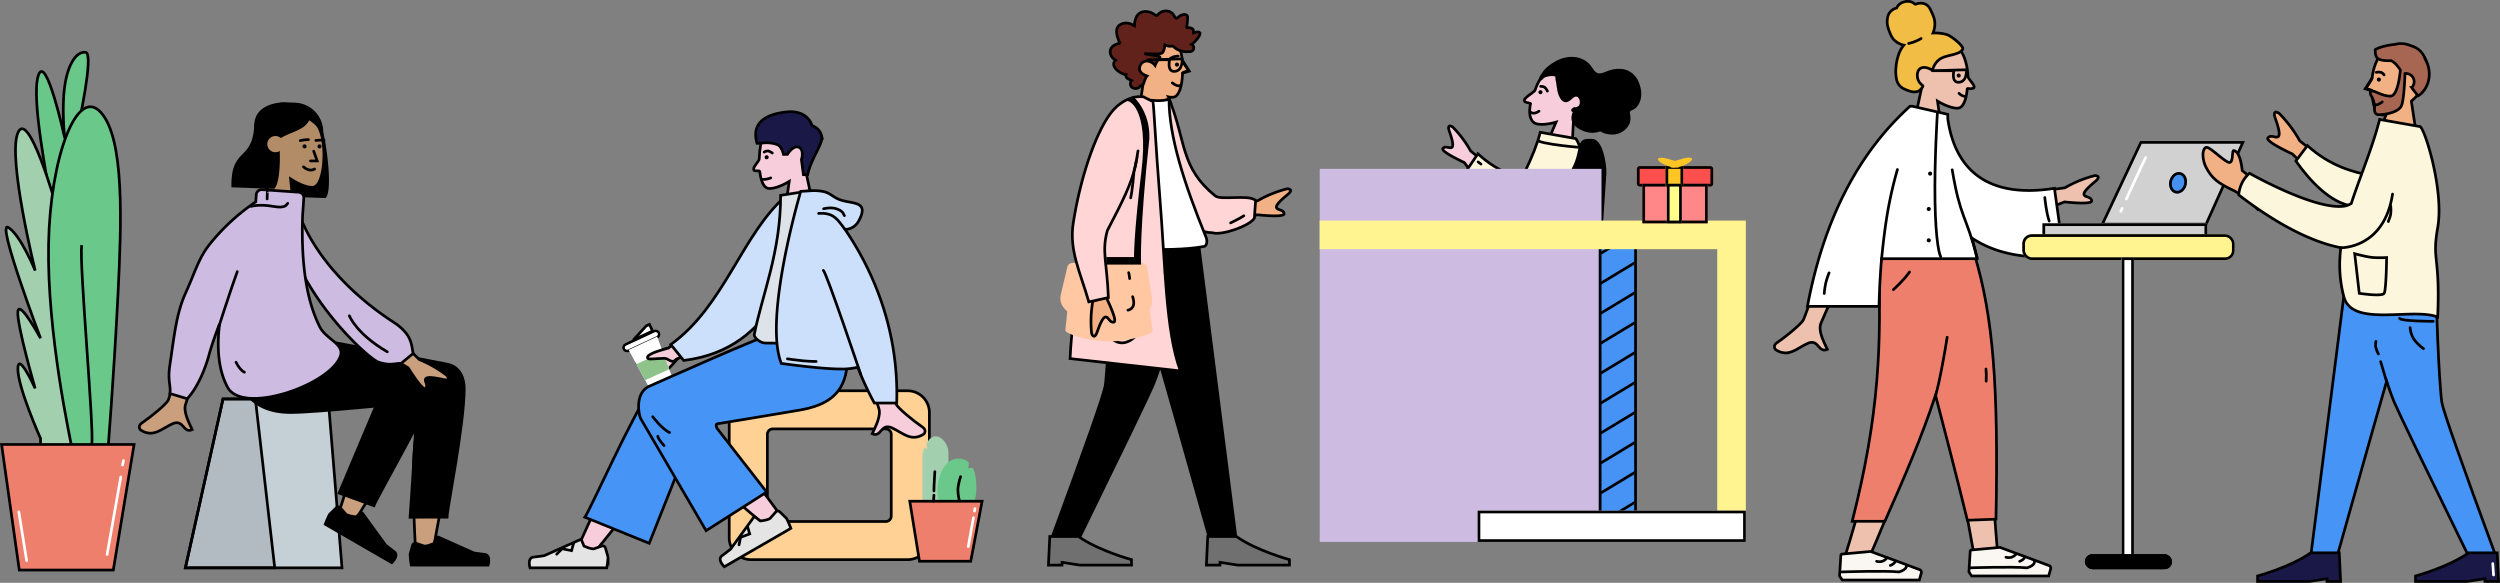 <svg xmlns="http://www.w3.org/2000/svg" xmlns:xlink="http://www.w3.org/1999/xlink" width="1836.022" height="428.002" viewBox="0 0 1836.022 428.002">
  <rect x="0" y="0" width="1836.022" height="428.002" fill="#808080" stroke="none"/>
  <defs>
    <clipPath id="clip-path">
      <rect width="25.506" height="228.189" fill="none"/>
    </clipPath>
  </defs>
  <g id="Group_1291" data-name="Group 1291" transform="translate(-41.842 -30.998)">
    <g id="Component_4_1" data-name="Component 4 – 1" transform="translate(1345 32)">
      <g id="Head" transform="translate(99.837 29)">
        <path id="Head-2" data-name="Head" d="M0,73,8.262,34.49C3.655,29.081.536,22.452,1.057,15.026c1.5-21.4,31.292-16.692,37.086-5.891,2.226,4.147,3.869,10.208,4.176,17.151.078,1.756,6.617,7.523,3.842,8.483a6.723,6.723,0,0,1-3.136.3c-.793-.09-1.23-.179-1.283.4-.626,6.926-2.618,12.929-5.981,13.8-2.987.77-9.349-1.116-15.825-5.019L24,73Z" fill="#edc1ae" stroke="#000" stroke-width="2"/>
      </g>
      <path id="Leg" d="M0,0,36.631,126.227,53.86,221H71.153L53.891,0Z" transform="translate(92.837 186)" fill="#edc1ae" stroke="#000" stroke-width="2"/>
      <path id="Leg-2" data-name="Leg" d="M24.974,0c2.556,65.574,1.548,101.34.976,107.3S22.13,153.156,0,223H17.986c29.308-67,39.539-106.9,42.9-115.7S74.176,62.734,88.67,0Z" transform="translate(51.401 186)" fill="#edc1ae" stroke="#000" stroke-width="2"/>
      <path id="Union_3" data-name="Union 3" d="M4.944,195.867C25.039,117.023,26.582,65.574,24.08,0h70.7c13.762,45.921,17.626,96.536,15.758,194.282l-21,.792c-8.748-35.555-16.558-65.7-23.405-91.781-10.282,30.94-22.32,59.093-37.214,92.574Z" transform="translate(52.168 186)" fill="#ee7f6c" stroke="#000" stroke-width="2"/>
      <path id="Shoe" d="M0,18,.939,2.856a1,1,0,0,1,.907-.934L22.826,0l35.98,13.357a2,2,0,0,1,1.228,2.421L58.553,21H1.985Z" transform="translate(47.837 404)" fill="#faf7f3" stroke="#000" stroke-width="2"/>
      <path id="Shoe-2" data-name="Shoe" d="M0,18,.939,2.856a1,1,0,0,1,.907-.934L22.826,0l35.98,13.357a2,2,0,0,1,1.228,2.421L58.553,21H1.985Z" transform="translate(142.837 401)" fill="#faf7f3" stroke="#000" stroke-width="2"/>
      <path id="Skin" d="M1.227,127.994c-1.116-.688-2.338-3.28.615-5.3C9.2,117.644,19.8,108.814,21.236,105.908c2.93-5.945,28.571-82.459,28.571-82.459l21.9.083s-36.017,81.05-37.56,84.874c-2.314,5.734,2.583,14.468,4.676,19.161-3.3,1.477-4.834-.409-6.512-2.293-1.789-2.011-3.745-4.02-8.184-1.954-5.68,2.643-10.377,6.838-15.975,6.837A12.99,12.99,0,0,1,1.227,127.994ZM173.837,14.311,213.32,8.925A86.089,86.089,0,0,1,235.118,0c1.867-.054,4.837.625.412,4.313s-8.913,7.768-8.124,9.736,4.9,1.236,5.585,4.263q.682,3.027-20.032.984L180.921,32Z" transform="translate(0 128)" fill="#edc1ae" stroke="#000" stroke-width="2"/>
      <path id="Union_5" data-name="Union 5" d="M0,147Q17.855,52,75.374,0h1.7l.014.016,25.977,5.949q0,1.7.027,3.362c5.136,36.346,28.268,58.916,78.316,50.976L188.25,109.5c-25.557,3.3-49.45-.583-67.53-12.764,1.409,5.034,2.73,10.1,3.879,15.265H54.442q-.509,5.85-.887,11.813a.028.028,0,0,1,0,.009q-.016.265-.033.527c0,.006,0,.022,0,.028l-.032.521s0,.014,0,.017l-.03.489c0,.022,0,.039,0,.061l-.027.446c0,.044-.005.093-.008.137l-.024.4c0,.057-.006.12-.01.176-.008.128-.015.257-.023.384,0,.066-.007.13-.012.2,0,.088-.01.177-.015.266-.005.1-.012.211-.017.315,0,.073-.009.146-.013.219-.007.123-.014.247-.021.371,0,.059-.006.118-.01.176-.008.146-.016.3-.024.444,0,.043,0,.087-.007.13-.005.1-.011.194-.015.289,0,.01,0,.02,0,.029-.011.2-.021.388-.031.585v0q-.391,7.444-.609,15.056c0,.017,0,.034,0,.052,0,.117-.006.227-.01.344l-.008.283c0,.075,0,.15-.006.225l-.011.4c0,.049,0,.094,0,.142,0,.157-.008.314-.013.472Z" transform="translate(24.239 77)" fill="#fff" stroke="#000" stroke-width="2"/>
      <path id="Path_28" data-name="Path 28" d="M660.243,742.726s3.823-12.748,8.776-44.048" transform="translate(-542.163 -452)" fill="none" stroke="#000" stroke-linecap="round" stroke-width="2"/>
      <path id="Path_29" data-name="Path 29" d="M619.844,636.538s1.688-19.156,4.595-35.661a303.966,303.966,0,0,1,7.033-30.36" transform="translate(-541.163 -447)" fill="none" stroke="#000" stroke-linecap="round" stroke-width="2"/>
      <path id="Path_30" data-name="Path 30" d="M690,635.122c-8.324-31.895-12.332-28.771-18.275-64.43" transform="translate(-541.163 -447)" fill="none" stroke="#000" stroke-linecap="round" stroke-width="2"/>
      <path id="hair" d="M43.665,24.37a31.323,31.323,0,0,0-10.043-1.11,17.273,17.273,0,0,0,1.223-8.731C34.487,11.652,33.2,9.2,32.012,6.635a10.8,10.8,0,0,0-2.1-3.265,7.155,7.155,0,0,0-3.389-1.821,9.07,9.07,0,0,0-3.9,0c-.568.119-1.077.379-1.634.523s-.847-.209-1.261-.568A7.139,7.139,0,0,0,16.008.059a9.6,9.6,0,0,0-4.235.508,8.288,8.288,0,0,0-3.527,2.26A5.914,5.914,0,0,0,7.19,4.446c-.1.246-.119.392-.365.482-.227.083-.493.086-.727.165A9.145,9.145,0,0,0,.84,9.86a15.11,15.11,0,0,0-.827,6.208c.08,2.588,2.417,9.34,4.6,11.8A14.682,14.682,0,0,0,12.2,32.155a21.7,21.7,0,0,0-3.964,7.391,36.171,36.171,0,0,0-1.814,8.978,29.305,29.305,0,0,0,.451,8.852,9.593,9.593,0,0,0,4.289,6.246,20.487,20.487,0,0,0,3.3,1.551,21.734,21.734,0,0,0,3.4,1.09c2.211.457,4.758.378,6.461-1.381a12.13,12.13,0,0,0,1.736-2.206c.161-.279.258-.461.062-.733a5.245,5.245,0,0,0-.914-.831A8.618,8.618,0,0,1,22.164,55.4c-.272-2.342.357-5.366,2.635-6.388,2.811-1.262,5.907.187,8.406,1.537,1.062-3.748,3.242-7.122,6.661-8.841,3.782-1.9,8.121-2.124,12.008-3.756a7.164,7.164,0,0,0,2.79-1.774,3.608,3.608,0,0,0,.8-1.311,2.123,2.123,0,0,0-.556-1.647C53.247,30.624,46.945,25.37,43.665,24.37Z" transform="translate(82.836 0)" fill="#f2bd44" stroke="#000" stroke-width="2"/>
      <path id="Path_31" data-name="Path 31" d="M641.742,474.112a30.341,30.341,0,0,0,9.109-3.615" transform="translate(-543.163 -443.201)" fill="none" stroke="#000" stroke-linecap="round" stroke-width="2"/>
      <circle id="Ellipse_4" data-name="Ellipse 4" cx="1.5" cy="1.5" r="1.5" transform="translate(133.837 53)"/>
      <path id="Path_37" data-name="Path 37" d="M448.214,600.856a8.141,8.141,0,0,1-4.488-2.309" transform="translate(-308.163 -531)" fill="none" stroke="#000" stroke-linecap="round" stroke-width="2"/>
      <path id="Path_38" data-name="Path 38" d="M647.872,535.339c.451.18,10.46,3.336,17.132,3.787" transform="matrix(0.391, 0.921, -0.921, 0.391, 438.31, -661.935)" fill="none" stroke="#000" stroke-linecap="round" stroke-width="2"/>
      <path id="Path_39" data-name="Path 39" d="M663.925,635.338c-1.531-.556-4.318-11.807-4.833-41.423s1.743-64.938,1.743-64.938" transform="translate(-541.163 -447)" fill="none" stroke="#000" stroke-width="2"/>
      <circle id="Ellipse_5" data-name="Ellipse 5" cx="1.5" cy="1.5" r="1.5" transform="translate(111.837 151)"/>
      <circle id="Ellipse_6" data-name="Ellipse 6" cx="1.5" cy="1.5" r="1.5" transform="translate(112.837 125)"/>
      <circle id="Ellipse_7" data-name="Ellipse 7" cx="1.5" cy="1.5" r="1.5" transform="translate(111.837 174)"/>
      <path id="Path_40" data-name="Path 40" d="M657.142,497.912c3.165-.073,15.825,0,15.825,0s-2.228,9.07,3.868,8.484,5.276-9.143,5.276-9.143Z" transform="translate(-541.163 -447)" fill="none" stroke="#000" stroke-linecap="round" stroke-linejoin="round" stroke-width="2"/>
      <path id="Path_41" data-name="Path 41" d="M647.872,535.339c.451.18,10.46,3.336,17.132,3.787" transform="translate(-700.201 505.108) rotate(-60)" fill="none" stroke="#000" stroke-linecap="round" stroke-width="2"/>
      <path id="Path_44" data-name="Path 44" d="M622.72,855.789a7.045,7.045,0,0,1-3.439,2.451,7.708,7.708,0,0,1-4.058,0" transform="translate(-540.163 -447)" fill="none" stroke="#000" stroke-linecap="round" stroke-width="2"/>
      <path id="Path_45" data-name="Path 45" d="M622.72,855.789a7.045,7.045,0,0,1-3.439,2.451" transform="translate(-534.163 -444)" fill="none" stroke="#000" stroke-linecap="round" stroke-width="2"/>
      <path id="Path_46" data-name="Path 46" d="M622.72,855.789a7.045,7.045,0,0,1-3.439,2.451,7.708,7.708,0,0,1-4.058,0" transform="translate(-445.163 -450)" fill="none" stroke="#000" stroke-linecap="round" stroke-width="2"/>
      <path id="Path_47" data-name="Path 47" d="M622.72,855.789a7.045,7.045,0,0,1-3.439,2.451" transform="translate(-439.163 -447)" fill="none" stroke="#000" stroke-linecap="round" stroke-width="2"/>
      <path id="Path_48" data-name="Path 48" d="M637.133,861.24s.822,2.862-5.4,4.78c-10.55-1.016-41.992,0-41.992,0" transform="translate(-540.163 -447)" fill="none" stroke="#000" stroke-linecap="round" stroke-width="2"/>
      <path id="Path_49" data-name="Path 49" d="M637.133,861.24s.822,2.862-5.4,4.78c-10.55-1.016-41.992,0-41.992,0" transform="translate(-446.163 -450)" fill="none" stroke="#000" stroke-linecap="round" stroke-width="2"/>
    </g>
    <path id="Head-3" data-name="Head" d="M1,54.759C.506,47.744,3.449,41.483,7.8,36.374L0,0H22.646L18.811,27.161c6.11-3.687,12.114-5.468,14.932-4.741,3.484.9,6.259,5.295,6.645,12.853.018.37.817.326,1.775.282,1.468-.068,3.31-.136,3.294,1.292-.028,2.359-5.594,7.544-5.711,9.109a36.467,36.467,0,0,1-3.755,14.368c-2.683,5.007-10.819,8.628-18.578,8.628C9.363,68.951,1.719,65.052,1,54.759Z" transform="matrix(-0.966, -0.259, 0.259, -0.966, 1195.758, 151.791)" fill="#f7cddb" stroke="#000" stroke-width="2"/>
    <path id="hair-2" data-name="hair" d="M73.985,28.824a25.937,25.937,0,0,1-1.215,4.042A18.92,18.92,0,0,1,70.387,37.3a33.526,33.526,0,0,1-6.3,6.844c-4.326,3.532-9.833,5.57-15.248,4.908A15.644,15.644,0,0,1,41.19,45.94c-2.041-1.57-4-3.881-6.647-4.047-2.876-.181-5.512,2.36-7.818,3.93a21,21,0,0,1-8.406,3.559A13.969,13.969,0,0,1,4.934,44.317c-3.734-4.45-6.448-10.975-4-16.871A7.565,7.565,0,0,1,2.822,24.66c.772-.7,1.951-1.449,2.264-2.571.332-1.193-.661-2.731-1.046-3.808A11.217,11.217,0,0,1,3.2,13.445,12.472,12.472,0,0,1,7.013,6.256,12.683,12.683,0,0,1,13.6,2.873a18.453,18.453,0,0,1,4.952-.382,15.4,15.4,0,0,1,2.345.471,2.119,2.119,0,0,0,1.865-.454A15.289,15.289,0,0,1,32.62.061c2.976.248,6.405.97,8.833,3.011,2.7,2.267,2.642,5.392,2.008,8.732.672-.333,2.531-.54,1.42.789a6.014,6.014,0,0,1-1.837,1.05,6.683,6.683,0,0,0-1.836,1.414c-2.062,2.374.021,7.206,2.612,8,3.85,1.183,4.712-4.268,7.461-5.678,1.58-.811,3.233.3,4.417,1.429a17.707,17.707,0,0,1,3.6,5.567c.769,1.683,1.484,3.389,2.268,5.063.366.782,1.633,2.992,1,3.876,2.758.55,5.829-.6,8.2-2.1a5.614,5.614,0,0,0,2.254-2.406c.112-.235.356-.935.663-.963.571-.053.358.645.3.977" transform="matrix(-0.966, -0.259, 0.259, -0.966, 1237.359, 135.069)" stroke="#000" stroke-width="2"/>
    <path id="Skin-2" data-name="Skin" d="M0,29.6,32.751,47.558a81.051,81.051,0,0,0,16.1,15.084c1.615.675,4.44,1.084,1.8-3.61s-5.209-9.749-3.863-11.195,4.7.574,6.307-1.828q1.605-2.4-17.2-7.59l-23.8-21.812Z" transform="matrix(-0.985, -0.174, 0.174, -0.985, 1145.898, 194.459)" fill="#f7cddb" stroke="#000" stroke-width="2"/>
    <path id="Sleeve" d="M5.2,23.006a80.414,80.414,0,0,1,44.582,6.018l4.093-15.136C41,4.6,23.927-2,10.316.552-.41,2.561-3.851,16.479,5.2,23.006Z" transform="translate(1164.864 187.582) rotate(-161)" fill="#fdf6db" stroke="#000" stroke-width="2"/>
    <path id="Clothes" d="M59.029,136.8H35.453c-2.871,0-22.383-37.444-22.4-61.77C13.035,52.817-7.613,38.708,3.065,3.992c6.229,1.227,16.949-.272,28.471-1.77C51.557-.383,74-2.987,79.5,8.715c4.213,8.967,5.467,18.782,4.915,29.1,17.366.378,38.441,6.111,63.035,18.97.8,9.406-18.38,15.711-18.38,15.711s-34.285-.427-52.734,4.974c-5.97,20.244-13.252,40.739-14.7,59.332Z" transform="matrix(-0.985, -0.174, 0.174, -0.985, 1209.941, 273.648)" fill="#fdf6db" stroke="#000" stroke-width="2"/>
    <g id="Group_1" data-name="Group 1" transform="translate(-148 -444)">
      <path id="Path_24" data-name="Path 24" d="M1677.445,585.608c.731-3.395-13.177-67.679-7.485-85.088s19.418,45.867,19.418,45.867-2.433-21.238,0-38.167,9.04-25.779,15.4-24.775-5.668,55.2-5.668,55.2L1682.137,590.7Z" transform="translate(-1452 30)" fill="#69c889" stroke="#000" stroke-width="2"/>
      <path id="Path_23" data-name="Path 23" d="M1690.624,357.023s-16.658-37.284-16.658-51.01,12.7,14.233,12.7,14.233-13.687-47.223-12.7-56.417,16.658,19.64,16.658,19.64-32.808-86.847-23.764-81.476,19.8,31.685,19.8,31.685-20.4-82.676-12.7-101.089,27.974,53,27.974,53l10.184,139.754,10.75,38.475h-32.251Z" transform="translate(-1471 440)" fill="#a2cfad" stroke="#000" stroke-width="2"/>
      <path id="Path_22" data-name="Path 22" d="M1720.047,357.023c-1.15-6.9-18.776-85.312-17.54-151.636,1.193-64.052,20.937-116.517,38.475-96.753,17.252,19.443,15.247,79.019,12.448,134.662-2.971,59.055-7.355,113.727-7.355,113.727Z" transform="translate(-1477 449)" fill="#6ac98a" stroke="#000" stroke-width="2"/>
      <path id="Path_21" data-name="Path 21" d="M1667.993,360.418h97.318l-15.277,92.226h-69.028Z" transform="translate(-1477 441)" fill="#ee7f6c" stroke="#000" stroke-width="2"/>
      <path id="Path_25" data-name="Path 25" d="M278.55,825.272l-10.044,56.915" fill="none" stroke="#fff" stroke-linecap="round" stroke-width="2"/>
      <path id="Path_26" data-name="Path 26" d="M268.506,825.272l10.044,34.8" transform="translate(37.735 -0.94) rotate(7)" fill="none" stroke="#fff" stroke-linecap="round" stroke-width="2"/>
      <path id="Path_27" data-name="Path 27" d="M257.221,801.543c1.912-10.757-9.308-133.127-7.4-146.514" fill="none" stroke="#000" stroke-width="2"/>
      <path id="Path_42" data-name="Path 42" d="M278.55,825.272l-.7,3.259" transform="translate(2 -12)" fill="none" stroke="#fff" stroke-linecap="round" stroke-width="2"/>
    </g>
    <g id="Path_87" data-name="Path 87" transform="translate(1194 133)">
      <path d="M 17 80.5 L 14 80.5 C 10.394 80.5 7.004 79.096 4.454 76.546 C 1.908 74 0.504 70.615 0.5 67.014 C 0.538 66.36 1.7 46.122 1.7 33.158 C 1.7 23.798 1.77 23.663 2.94 21.399 C 3.429 20.451 4.1 19.153 5.02 16.769 C 5.989 14.26 6.539 11.727 7.024 9.493 C 7.597 6.856 8.092 4.58 9.091 2.969 C 10.149 1.261 11.663 0.5 14 0.5 L 17 0.5 C 18.644 0.5 20.166 1.378 21.525 3.11 C 22.746 4.668 23.822 6.884 24.723 9.699 C 26.362 14.817 27.098 21.005 27.1 24.874 L 24.284 66.967 L 24.283 66.983 L 24.283 67 C 24.283 70.723 24.283 74.24 23.325 76.719 C 22.843 77.965 22.15 78.868 21.206 79.48 C 20.148 80.166 18.772 80.5 17 80.5 Z" stroke="none"/>
      <path d="M 14 1 C 11.856 1 10.473 1.688 9.516 3.232 C 8.562 4.77 8.076 7.008 7.513 9.599 C 7.024 11.851 6.469 14.404 5.486 16.95 C 4.556 19.358 3.879 20.67 3.384 21.628 C 2.802 22.755 2.536 23.269 2.385 24.604 C 2.218 26.078 2.2 28.455 2.2 33.158 C 2.2 46.053 1.052 66.129 1 67.028 C 1.007 70.49 2.359 73.744 4.808 76.192 C 7.263 78.648 10.528 80 14 80 L 17 80 C 21.007 80 22.235 78.15 22.858 76.539 C 23.783 74.146 23.783 70.675 23.783 67 L 23.783 66.967 L 23.785 66.933 L 26.6 24.858 C 26.596 21.026 25.868 14.911 24.247 9.851 C 23.364 7.093 22.315 4.929 21.131 3.419 C 19.873 1.814 18.483 1 17 1 L 14 1 M 14 0 L 17 0 C 24.732 0 27.6 17.159 27.6 24.891 L 24.783 67 C 24.783 74.732 24.732 81 17 81 L 14 81 C 6.268 81 0 74.732 0 67 C 0 67 1.2 46.408 1.2 33.158 C 1.2 19.908 1.353 24.879 4.553 16.589 C 7.753 8.3 6.268 0 14 0 Z" stroke="none"/>
    </g>
    <g id="Group_4" data-name="Group 4" transform="translate(430.575 113.05)">
      <path id="Arm" d="M7.954,46,38.583,20.939a85.864,85.864,0,0,0,21.2-9.836c1.3-1.319,2.826-3.933-2.829-3.2S45.314,9.156,44.429,7.261s2.43-4.392.709-6.923q-1.721-2.53-14.279,13.89L0,28.962Z" transform="translate(139.567 196.515) rotate(-177)" fill="#f7cddb" stroke="#000" stroke-width="2"/>
      <g id="Group_3" data-name="Group 3" transform="translate(112.514 197.153) rotate(155)">
        <g id="Rectangle_1" data-name="Rectangle 1" transform="translate(0 35.289)" fill="#fff" stroke="#000" stroke-width="2">
          <rect width="30.477" height="7.218" rx="3.609" stroke="none"/>
          <rect x="1" y="1" width="28.477" height="5.218" rx="2.609" fill="none"/>
        </g>
        <g id="Path_58" data-name="Path 58" transform="translate(3.354 0)" fill="#fff">
          <path d="M 22.049 35.893 L 1.085 35.893 L 3.94 1 L 19.889 1 L 22.049 35.893 Z" stroke="none"/>
          <path d="M 20.985 34.893 L 18.948 2 L 4.862 2 L 2.17 34.893 L 20.985 34.893 M 23.112 36.893 L 1.444396957595018e-06 36.893 L 3.019 -4.199218892608769e-07 L 20.829 -4.199218892608769e-07 L 23.112 36.893 Z" stroke="none"/>
        </g>
        <g id="Path_59" data-name="Path 59" transform="translate(4.33 11.444)" fill="#8ec48a">
          <path d="M 20.372 12.52 L 1.085 12.52 L 2.027 1.006 L 19.632 1.129 L 20.372 12.52 Z" stroke="none"/>
          <path d="M 19.305 11.52 L 18.694 2.122 L 2.948 2.013 L 2.17 11.52 L 19.305 11.52 M 21.439 13.52 L 3.784484761126805e-06 13.52 L 1.106 4.205322170491854e-07 L 20.569 0.135 L 21.439 13.52 Z" stroke="none"/>
        </g>
        <path id="Path_60" data-name="Path 60" d="M0,0V5.359H2.632L15.606,0Z" transform="translate(4.71 42.014)" fill="#fff" stroke="#000" stroke-linecap="round" stroke-width="2"/>
      </g>
      <g id="Head-4" data-name="Head" transform="translate(164.746 6.95)">
        <path id="Head-5" data-name="Head" d="M0,0,8.262,38.51C3.655,43.919.536,50.548,1.057,57.974c1.5,21.4,31.292,16.693,37.086,5.892,2.324-4.332,3.605-11.332,3.832-18.6.053-1.687,4.19-5.226,4.09-7.546-.057-1.3-1.4-1.243-2.6-1.19-.95.041-1.814.083-1.889-.539-.743-6.207-2.685-11.452-5.811-12.259-2.987-.77-9.349,1.116-15.825,5.019L24,0Z" transform="translate(46.067 73) rotate(180)" fill="#f7cddb" stroke="#000" stroke-width="2"/>
      </g>
      <path id="Hair-3" data-name="Hair" d="M38.167,46.308c3.012-13.4,11.594-22.536,10.283-28.526a10.2,10.2,0,0,0-6.986-7.45S38.528-1.543,22.529.23-3.235,8.648.982,23.268c3.876,0,8.556-1.4,15.027,1,3.08,1.143,4.406,7.09,4.406,7.09h2.924s4.257-7.057,8.4-5.187,1.881,9.087,1.881,9.087l1.44,11.049Z" transform="translate(166.228 -0.05)" fill="#191847" stroke="#000" stroke-width="2"/>
      <path id="Seat" d="M131,124H16A16,16,0,0,1,0,108V16A16,16,0,0,1,16,0H131a16,16,0,0,1,16,16v92a16,16,0,0,1-16,16ZM32,28a4.005,4.005,0,0,0-4,4V92a4.005,4.005,0,0,0,4,4h83a4,4,0,0,0,4-4V32a4,4,0,0,0-4-4Z" transform="translate(293.813 328.95) rotate(180)" fill="#ffd194" stroke="#000" stroke-width="2"/>
      <path id="LegLower" d="M10.841,117Q40.415,80.886,50.862,63.454c11.925-19.9,21.685-37.606,24.765-44.369C82.972,2.955,58.718-4.6,53.229,2.926Q40.767,20.006,0,110.417Z" transform="translate(36.813 206.95)" fill="#f7cddb" stroke="#000" stroke-width="2"/>
      <path id="LegLower-2" data-name="LegLower" d="M47.242,115,83.935,22.637C91.783,5.8,53.884-5.268,48.117,2.568,35.023,20.357,3.9,90.534,0,95.834Z" transform="translate(40.813 201.95)" fill="#4794f7" stroke="#000" stroke-width="2"/>
      <g id="Lower_Leg" data-name="Lower Leg" transform="translate(190.538 301.436) rotate(141)">
        <path id="LegLower-3" data-name="LegLower" d="M1.8,5.333C.8,17.934-1.072,61.554.8,81.745c.538,5.8,1.1,11.411,1.675,16.674,1.7,15.641,30.7,15.147,28.4.287C25.134,61.7,15.039,9.835,14.315,5.354,13.3-.927,2.437-2.586,1.8,5.333Z" transform="translate(0 0)" fill="#f7cddb" stroke="#000" stroke-width="2"/>
      </g>
      <path id="shoe-3" data-name="shoe" d="M4.474,15.967a2,2,0,0,1-2.565-1.348L0,7.894A64.242,64.242,0,0,1,.9,0H57.3s2.2,7.268-2.538,7.848S46.9,8.894,46.9,8.894L20.68,20.581a1,1,0,0,1-1.332-.532l-1.685-4.088s-4.385-2.046-7.127-2.046Z" transform="translate(192.86 305.521) rotate(150)" fill="#e4e4e4" stroke="#000" stroke-miterlimit="10" stroke-width="2"/>
      <path id="shoe-4" data-name="shoe" d="M53.339,5.033A2,2,0,0,1,55.9,6.381l1.908,6.724a64.242,64.242,0,0,1-.9,7.894H.51s-2.2-7.268,2.538-7.848,7.87-1.047,7.87-1.047L37.133.419a1,1,0,0,1,1.332.532l1.685,4.088s4.385,2.046,7.127,2.046Z" transform="translate(0 313.95)" fill="#e4e4e4" stroke="#000" stroke-miterlimit="10" stroke-width="2"/>
      <path id="Leg_and_Butt" data-name="Leg and Butt" d="M57.7,65.948S103.443,58.5,118.98,55.756C148.5,50.55,157.112,34.663,152.022,0h-54.4C86.828,3.118,7.393,38.569,7.393,38.569-2.135,43.3-.361,57.245,1.381,61.84c.107.281,48.187,82.571,48.187,82.571l44.5-28.347L57.614,69.288S56.17,66.38,57.7,65.948Z" transform="translate(80.252 163.252)" fill="#4794f7" stroke="#000" stroke-width="2"/>
      <path id="Arm-2" data-name="Arm" d="M7.954,34.617,38.583,9.556C47.1,6.772,55.012,3.778,53.291,1.247c-.724-1.064-5.951.267-12.245.642-3.209.186-5.588-4.217-8.678-.178L0,17.579Z" transform="translate(140.163 185.147) rotate(-177)" fill="#f7cddb" stroke="#000" stroke-width="2"/>
      <path id="Arm-3" data-name="Arm" d="M50.844,84.8S29.035,30.2,24.933,25C22.927,22.452,10.72,16.019,2.474,12.614-.836,11.247-.179,8.458.769,7.553,8.48.191,15.7,5.424,24.14,7.365c9.247,2.126,6.187-8.778,13.492-7.21-1.072,5.026-4.046,14.587-.591,19.715,2.3,3.419,34.226,60.51,34.226,60.51Z" transform="matrix(-0.978, -0.208, 0.208, -0.978, 288.606, 244.493)" fill="#f7cddb" stroke="#000" stroke-width="2"/>
      <path id="Coat_Back" data-name="Coat Back" d="M0,111.66l8.485,2.231C42.862,89.078,60.63,37.184,102.265,12.513L93.858,0C25.158,2.469,2.652,65.694,0,111.66Z" transform="matrix(-0.996, 0.087, -0.087, -0.996, 206.849, 174.517)" fill="#cce0fc" stroke="#000" stroke-width="2"/>
      <path id="Shirt" d="M69.6,114s-37.079-2.059-61.583-2.059c-3.5,0-8.489-3.891-7.984-6.438C5.868,76.1,19.361,45.312,19.361,3.461L41.43,0C59.684,29.358,66,65.5,69.6,114Z" transform="translate(165.211 57.95)" fill="#dde3e9" stroke="#000" stroke-width="2"/>
      <path id="Coat_Front" data-name="Coat Front" d="M.1,0C-1.664,57.079,19.948,101,38.033,127.487a11.6,11.6,0,0,0-9.932,6.1c-8.067,14.556,3.861,12.683,12.482,15.317C49.117,151.514,47.9,155.911,61.2,156h.41a10.7,10.7,0,0,0,1.64-.117l7.323-.418s27.6-92.649,14.265-126.344c0,0-28.458-4.12-43.781-4.12a46.577,46.577,0,0,0-12.385,1.334A217.453,217.453,0,0,0,16.51,0Z" transform="translate(269.914 213.95) rotate(180)" fill="#cce0fc" stroke="#000" stroke-width="2"/>
      <circle id="Ellipse_1" data-name="Ellipse 1" cx="1.5" cy="1.5" r="1.5" transform="translate(172.813 31.95)"/>
      <path id="Path_1" data-name="Path 1" d="M0,.54a8.532,8.532,0,0,0,3.28.85A5.394,5.394,0,0,0,6,0" transform="matrix(-0.978, -0.208, 0.208, -0.978, 178.324, 30.862)" fill="none" stroke="#000" stroke-linecap="round" stroke-width="2"/>
      <path id="Path_3" data-name="Path 3" d="M443.726,600.75a14.067,14.067,0,0,0,6.129-1.108" transform="translate(-272.555 -551.05)" fill="none" stroke="#000" stroke-linecap="round" stroke-width="2"/>
      <path id="Path_50" data-name="Path 50" d="M697.35,196.294c-1.238-.45-4.443-6.723-8.964-9.56-4.369-2.742-10.612-1.993-10.612-1.993" transform="translate(-465.311 -110.05)" fill="none" stroke="#000" stroke-linecap="round" stroke-width="2"/>
      <path id="Path_51" data-name="Path 51" d="M694.888,303S669.53,227.667,667.4,226.6" transform="translate(-451.473 -110.05)" fill="none" stroke="#000" stroke-linecap="round" stroke-width="2"/>
      <path id="Path_52" data-name="Path 52" d="M682.679,173.37c-.882-1.055-.4-2.892-5.092-4.768s-10.191-.267-10.191-.267" transform="translate(-451.264 -97.05)" fill="none" stroke="#000" stroke-linecap="round" stroke-width="2"/>
      <path id="Path_53" data-name="Path 53" d="M805.828,332.053s6.857,9.143,12.343,11.581" transform="translate(-715.186 -108.05)" fill="none" stroke="#000" stroke-linecap="round" stroke-width="2"/>
      <path id="Path_54" data-name="Path 54" d="M6.006,0S2.669,4.449,0,5.635" transform="translate(99.897 239.242) rotate(99)" fill="none" stroke="#000" stroke-linecap="round" stroke-width="2"/>
      <path id="Path_55" data-name="Path 55" d="M723.253,293.471s-4.294,0-9.572-.486-11.54-1.46-11.54-1.46" transform="translate(-512.581 -110.05)" fill="none" stroke="#000" stroke-linecap="round" stroke-width="2"/>
      <path id="Path_56" data-name="Path 56" d="M755.269,414.875l1.533,5.23-6.673,2.525-1.172,5.5" transform="translate(-594.947 -110.05)" fill="none" stroke="#000" stroke-linecap="round" stroke-width="2"/>
      <path id="Path_57" data-name="Path 57" d="M1.533,13.255,0,8.025,6.673,5.5,7.845,0" transform="matrix(-0.848, -0.53, 0.53, -0.848, 26.747, 329.152)" fill="none" stroke="#000" stroke-linecap="round" stroke-width="2"/>
    </g>
    <g id="Group_11" data-name="Group 11" transform="translate(23 -565)">
      <g id="Group_6" data-name="Group 6" transform="translate(1499.823 700.579)">
        <g id="Group_5" data-name="Group 5" transform="translate(19)">
          <path id="Path_61" data-name="Path 61" d="M1014.974,1343.579H940.113l-28.29,60.063H987.99Z" transform="translate(-867.797 -1343.579)" fill="#d1d1d1" stroke="#000" stroke-width="2"/>
          <g id="Rectangle_5" data-name="Rectangle 5" transform="translate(0 59.421)" fill="#d1d1d1" stroke="#000" stroke-width="2">
            <rect width="121" height="10" stroke="none"/>
            <rect x="1" y="1" width="119" height="8" fill="none"/>
          </g>
          <g id="Ellipse_8" data-name="Ellipse 8" transform="translate(103.963 39.013) rotate(-166)" fill="#4591f2" stroke="#000" stroke-width="2">
            <ellipse cx="6.5" cy="8" rx="6.5" ry="8" stroke="none"/>
            <ellipse cx="6.5" cy="8" rx="5.5" ry="7" fill="none"/>
          </g>
        </g>
      </g>
      <path id="Path_63" data-name="Path 63" d="M1227.657,617.692c-.594.792-14.264,30.508-14.264,30.508" transform="translate(367 94)" fill="none" stroke="#fff" stroke-linecap="round" stroke-width="2"/>
      <path id="Path_64" data-name="Path 64" d="M1214.405,617.692c-.042.056-1.011,2.163-1.011,2.163" transform="translate(363 131.345)" fill="none" stroke="#fff" stroke-linecap="round" stroke-width="2"/>
      <g id="Rectangle_9" data-name="Rectangle 9" transform="translate(1504 768)" fill="#fff48f" stroke="#000" stroke-width="2">
        <rect width="156" height="19" rx="7" stroke="none"/>
        <rect x="1" y="1" width="154" height="17" rx="6" fill="none"/>
      </g>
      <g id="Rectangle_10" data-name="Rectangle 10" transform="translate(1577 785)" fill="#fff" stroke="#000" stroke-width="2">
        <rect width="9" height="222" stroke="none"/>
        <rect x="1" y="1" width="7" height="220" fill="none"/>
      </g>
      <g id="Rectangle_11" data-name="Rectangle 11" transform="translate(1550 1003)" stroke="#000" stroke-linecap="round" stroke-width="2">
        <rect width="64" height="11" rx="5.5" stroke="none"/>
        <rect x="1" y="1" width="62" height="9" rx="4.5" fill="none"/>
      </g>
    </g>
    <g id="Group_10" data-name="Group 10" transform="translate(-18 -556)">
      <path id="Head-6" data-name="Head" d="M-3.943,57.974c-.688-9.8,4.961-18.209,12.007-24.261L5.143,14.5,28.25,19.567l-1.71,4.307a9.921,9.921,0,0,1,4.22-.137c3.965,1.021,6.024,9.18,6.224,17.5.024.969,4.6,1.652,4.6,1.652s-4.64,6.745-4.8,8.082a37.165,37.165,0,0,1-3.645,12.891C30.3,69.167,21.677,73,13.454,73,4.923,73-3.178,68.872-3.943,57.974Z" transform="translate(1838.816 695) rotate(180)" fill="#f2b085" stroke="#000" stroke-width="2"/>
      <path id="Hair-4" data-name="Hair" d="M13.819,50.758c-4.839-1.373-8.937-4.33-10.747-9.866-6.548-11.3-1.578-23.064,5.12-27.083,1.783,2.112,3.339,4.16,4.727,6.119a6,6,0,0,0,4.192,10.292,6.063,6.063,0,0,0,.72-.043c.149-4.142.763-18.16,2.375-23.029C22.106,1.409,33.195,0,37.062,0c3.822,0,3.122,4.14,3.122,6.341a18.4,18.4,0,0,0,2.092,6.927c1.254,1.754,1.677,4.121-.215,4.121-2.595,0-7.61-3.754-13.523-3.754-5.881,0-7.276,18.99-7.291,19.2,2.076,3.091,4.069,5.448,6.662,6.817,10.551-.167,11.786,1.725,11.786,8.1-1.7,1.22-7.717,3.273-14.451,3.851a15.965,15.965,0,0,1-4.387.6A18.276,18.276,0,0,1,13.819,50.758Z" transform="translate(1843.927 671.221) rotate(180)" fill="#a76652" stroke="#000" stroke-width="2"/>
      <path id="Union_2" data-name="Union 2" d="M116.228,221Q67.062,120.5,61.338,107.3c-1.148-2.646-3.015-7.728-5.558-15.284L45.745,127.227,19.293,221H0L28.075.266,28,0H91.7c.839,65.574,3.7,101.34,4.578,107.3s14.194,43.858,39.939,113.7Z" transform="translate(1756.816 775)" fill="#4794f7" stroke="#000" stroke-width="2"/>
      <path id="Shoe-5" data-name="Shoe" d="M61,21,60,0H39C24.064,10.5,0,17,0,17v4H38l13-2v2Z" transform="translate(1833.816 993)" fill="#191847" stroke="#000" stroke-width="2"/>
      <path id="Shoe-6" data-name="Shoe" d="M61,21,60,0H39C24.064,10.5,0,17,0,17v4H38l13-2v2Z" transform="translate(1717.816 993)" fill="#191847" stroke="#000" stroke-width="2"/>
      <path id="Skin-3" data-name="Skin" d="M56.085,71.722A92.97,92.97,0,0,1,37.6,54.452L0,33.892,9.612,22.385l31.6,21.6q21.591,5.94,19.747,8.69c-1.034,1.543-2.7,1.493-4.235,1.444-1.2-.039-2.327-.077-3.006.65-1.544,1.656,1.4,7.444,4.436,12.818,2.055,3.64,1.229,4.6-.094,4.6A5.517,5.517,0,0,1,56.085,71.722Zm27.635-32.83C78.886,38.81,75.409,25.6,75.409,25.6L58.892,16.547,59.833,0s10.7,7.708,19.9,10.269c11.735,3.267,16.483,5.761,22.217,13.054,3.068,3.9,5.672,11.748,2.751,14.3-1.974,1.727-13.431-6.779-18.124-7.744C84.249,29.4,84.137,31.9,84.313,34.4c.162,2.289.565,4.576-.274,4.576A.771.771,0,0,1,83.721,38.892Z" transform="matrix(-0.985, -0.174, 0.174, -0.985, 1776.366, 750.609)" fill="#f2b085" stroke="#000" stroke-width="2"/>
      <path id="Sleeve-2" data-name="Sleeve" d="M5.96,26.348c13.03-1.923,30.9-3.2,51.266,5.6l4.346-13.481C46.8,7.84,27.476-2.291,11.849.635-.466,2.941-4.422,18.879,5.96,26.348Z" transform="translate(1798.139 742.754) rotate(-161)" fill="#fcf6dd" stroke="#000" stroke-width="2"/>
      <path id="Clothes-2" data-name="Clothes" d="M69.991,156.509H42.923c-3.3,0-25.7-42.872-25.72-70.724-.019-25.433-5.386-19.4-11.41-64.712,7.37,1.448,17.751-.832,28.36-3.11,17.572-3.775,35.776-7.55,41.977,5.611a90.848,90.848,0,0,1,7.946,28.09q.438,3.556.632,7.145c20.844.431,47.718,8.04,80.54,25.155.923,10.769-5.066,16.987-5.066,16.987s-52.36-18.6-72.78-11.6a13.383,13.383,0,0,0-4.632,2.792c-2,14.147-5.007,28.625-7.284,43.434-1.041,6.769-1.949,13.815-2.5,20.931Z" transform="matrix(-0.985, -0.174, 0.174, -0.985, 1852.136, 841.586)" fill="#fcf6dd" stroke="#000" stroke-width="2"/>
      <circle id="Ellipse_3" data-name="Ellipse 3" cx="1.5" cy="1.5" r="1.5" transform="translate(1805.7 643.68) rotate(11)"/>
      <path id="Path_6" data-name="Path 6" d="M0,.54a4.792,4.792,0,0,0,2.833.806A7.833,7.833,0,0,0,6,0" transform="matrix(-0.921, -0.391, 0.391, -0.921, 1810.526, 642.491)" fill="none" stroke="#000" stroke-linecap="round" stroke-width="2"/>
      <path id="Path_7" data-name="Path 7" d="M447.626,587.656l-4.754,7.534,4.754,1.5" transform="translate(1354.085 57)" fill="none" stroke="#000" stroke-linecap="round" stroke-width="2"/>
      <path id="Path_9" data-name="Path 9" d="M442.921,600.32s1.174,2.4,6.243-1.441" transform="translate(1360.188 63)" fill="none" stroke="#000" stroke-linecap="round" stroke-width="2"/>
      <path id="Path_13" data-name="Path 13" d="M831.816,709.952s31.942.992,38.149-39.415" transform="translate(947 59)" fill="none" stroke="#000" stroke-linecap="round" stroke-width="2"/>
      <path id="Path_14" data-name="Path 14" d="M868.912,795.469l-4.669-15.87" transform="translate(944 73)" fill="none" stroke="#000" stroke-linecap="round" stroke-width="2"/>
      <path id="Path_15" data-name="Path 15" d="M0,1.135A19.215,19.215,0,0,0,8.6,2.828,29.706,29.706,0,0,0,18.219,0" transform="translate(1830.841 827.082) rotate(61)" fill="none" stroke="#000" stroke-linecap="round" stroke-width="2"/>
      <path id="Path_16" data-name="Path 16" d="M-3.243-.62A10.8,10.8,0,0,0,1.094-.6,19.558,19.558,0,0,0,5.916-2.56" transform="matrix(-0.017, 1, -1, -0.017, 1804.08, 840.965)" fill="none" stroke="#000" stroke-linecap="round" stroke-width="2"/>
      <path id="Path_17" data-name="Path 17" d="M721.594,693.65c.153,2.344,22.829,9.693,22.829,9.693" transform="matrix(0.951, -0.309, 0.309, 0.951, 921.534, 384.12)" fill="none" stroke="#000" stroke-linecap="round" stroke-width="2"/>
      <path id="Path_18" data-name="Path 18" d="M757.151,660.322s9.144,2.542,13.908,2.83a90.409,90.409,0,0,0,9.529,0s-.258,23.693-1.8,26.269-18.285,0-18.285,0Z" transform="translate(1032 113)" fill="none" stroke="#000" stroke-width="2"/>
      <path id="Path_20" data-name="Path 20" d="M743.346,885.676l.24,3.653.309,4.7" transform="translate(1147.213 115.231)" fill="none" stroke="#fff" stroke-linecap="round" stroke-width="2"/>
      <path id="Path_65" data-name="Path 65" d="M1476.252,643.184a23.873,23.873,0,0,1,0,5.911c-.425,2.876-1.508,4.3-1.7,5.591" transform="translate(339.331 95)" fill="none" stroke="#000" stroke-linecap="round" stroke-width="2"/>
    </g>
    <g id="Group_15" data-name="Group 15" transform="translate(23 -568)">
      <path id="Head-7" data-name="Head" d="M.057,15.025c-.688,9.8,4.961,18.209,12.007,24.261L9.142,58.5,32.25,53.433l-1.71-4.307a9.921,9.921,0,0,0,4.22.137c3.965-1.021,6.024-9.18,6.224-17.5.024-.969,4.6-1.652,4.6-1.652s-4.64-6.745-4.8-8.082A37.165,37.165,0,0,0,37.143,9.134C34.3,3.833,25.676,0,17.454,0,8.922,0,.821,4.128.057,15.025Z" transform="translate(846.319 621)" fill="#f2b085" stroke="#000" stroke-width="2"/>
      <circle id="Ellipse_9" data-name="Ellipse 9" cx="1.5" cy="1.5" r="1.5" transform="translate(885.007 647.625) rotate(169)"/>
      <path id="Path_66" data-name="Path 66" d="M0,.262A8.346,8.346,0,0,1,2.765.03,15.206,15.206,0,0,1,6,.8" transform="translate(878.276 641.704) rotate(-22)" fill="none" stroke="#000" stroke-linecap="round" stroke-width="2"/>
      <path id="Path_67" data-name="Path 67" d="M442.873,587.656l4.754,7.534-4.754,1.5" transform="translate(444.551 56)" fill="none" stroke="#000" stroke-linecap="round" stroke-width="2"/>
      <path id="Path_68" data-name="Path 68" d="M449.164,600.32s-1.174,2.4-6.243-1.441" transform="translate(436.862 61)" fill="none" stroke="#000" stroke-linecap="round" stroke-width="2"/>
      <path id="Union_7" data-name="Union 7" d="M116.227,0Q67.063,100.5,61.338,113.7c-1.149,2.649-3.021,7.744-5.559,15.282L45.745,93.774,19.293,0H0L28.075,220.735,28,221H91.7c.839-65.574,3.7-101.34,4.578-107.3S110.468,69.845,136.213,0Z" transform="translate(926.82 996) rotate(180)" stroke="#000" stroke-width="2"/>
      <path id="Shoe-7" data-name="Shoe" d="M0,21,1,0H22C36.936,10.5,61,17,61,17v4H23L10,19v2Z" transform="translate(788.82 993)" fill="#707070" stroke="#000" stroke-width="2"/>
      <path id="Shoe-8" data-name="Shoe" d="M0,21,1,0H22C36.936,10.5,61,17,61,17v4H23L10,19v2Z" transform="translate(904.82 993)" fill="#707070" stroke="#000" stroke-width="2"/>
      <path id="Arm-4" data-name="Arm" d="M7.954,0,38.583,25.061a85.864,85.864,0,0,1,21.2,9.836c1.3,1.319,2.826,3.933-2.829,3.2s-11.638-1.252-12.523.644,2.43,4.392.709,6.923q-1.721,2.53-14.279-13.89L0,17.038Z" transform="translate(897.698 757.62) rotate(-47)" fill="#f2b085" stroke="#000" stroke-width="2"/>
      <path id="Coat_Back-2" data-name="Coat Back" d="M0,4.572,10.617,0C25.978,30.388,22.993,49.242,50.443,67.918c4.647,3.161,23.974-3.324,29.915.733l.23,13.078c-2.895,6.145-22.961,14.893-29.525,13.408C32.117,96.28,16.234,78.624,4.6,57.194-.426,47.925.666,16.123,0,4.572Z" transform="matrix(0.996, 0.087, -0.087, 0.996, 866.913, 670.777)" fill="#ffd5d5" stroke="#000" stroke-width="2"/>
      <path id="Shirt-2" data-name="Shirt" d="M0,108.3s47.157,5,74.236,0c2.237-.413,2.589-4.158,1.552-6.7C59.636,62.022,48.56,27.489,48.56,0,44.115,2.241,33,.672,33,.672,13.086,29,3.933,61.5,0,108.3Z" transform="translate(828.82 671.703)" fill="#fff" stroke="#000" stroke-width="2"/>
      <path id="Coat_Front-2" data-name="Coat Front" d="M14.5,192.3l81.034,9.1C84.787,172.653,84.466,124.315,80.407,73.641c-3.02-37.695-4.261-65.824-5.09-70.7H74.066L68.281,0H64.849C44.492,47.025,17.978,119.554,14.5,192.3Z" transform="translate(790.205 670.037)" fill="#ffd5d5" stroke="#000" stroke-width="2"/>
      <path id="hair-5" data-name="hair" d="M-58.407,23.9A7.5,7.5,0,0,1-59.97,21a29.39,29.39,0,0,1-1-3.3c-.5-2.249-.509-4.836,1.1-6.582a7.548,7.548,0,0,1,5-2.165,9.187,9.187,0,0,1,3.545.449c1.129.371,2.1,1.111,3.2,1.57a14.306,14.306,0,0,1,1.687-7.03,7.008,7.008,0,0,1,5.218-3.4,10.347,10.347,0,0,1,6.357,1.28c.494.267.984.547,1.453.865a4.071,4.071,0,0,0,1.261.693c.513.121.768-.176,1.1-.55a8.368,8.368,0,0,1,1.3-1.168A7.647,7.647,0,0,1-22.6.423a6.649,6.649,0,0,1,2.917,2.109c.666.873,1.14,2.258,2.059,2.866.39.258.665-.084,1.02-.337.533-.38,1.042-.8,1.581-1.169A7.242,7.242,0,0,1-12.57,2.781c1.286-.3,3.064-.228,3.432,1.457A6.954,6.954,0,0,1-9.15,6.186c-.061.876-.125,1.751-.2,2.625a18.955,18.955,0,0,1-.256,1.957,2.863,2.863,0,0,0-.127,1.343c.186.435,1.046.188,1.413.2A5.582,5.582,0,0,1-6.2,12.78a2.286,2.286,0,0,1,1.285,1.189,2.136,2.136,0,0,1,.036,1.118,3.335,3.335,0,0,0,.068,1.147c.974-.48,4.349-1.545,4.774.2a2.731,2.731,0,0,1-.426,1.728,14.979,14.979,0,0,1-1.573,2.395,21.412,21.412,0,0,1-4.19,4.065,2.746,2.746,0,0,1,.716,4.6,3.4,3.4,0,0,1-2.5.725,5.524,5.524,0,0,0-1.033-.082,2.47,2.47,0,0,1-.468.158,13.928,13.928,0,0,1-3.832-.486,12.636,12.636,0,0,1-5.844-3.056,1.8,1.8,0,0,0-1.352-.621c-.5.005-1,.143-1.5.156a10.791,10.791,0,0,1-3.761-1.048,14.189,14.189,0,0,1-1.232,5c-.556,1.223-1.717,1.4-2.858,1.508-3.649.343-7.31-.04-10.963-.035,3.536.8,7.191,1.129,10.7,2.069,1.584.425.375,1.493-.3,2.233a12.87,12.87,0,0,0-2.52,4.32c-1.73-2.255-4.788-3.741-7.5-3.048-2.993.765-5.1,4.813-3.187,7.723,1.111,1.689,3.118,2.341,4.788,3.067-1.3,1.354-1.618,3.354-2.4,5.039a3.606,3.606,0,0,1-1.794,2.06,2.1,2.1,0,0,0-.947.377c-.313.323-.387.684-.786.961a4.434,4.434,0,0,1-5.494-.423,3.586,3.586,0,0,1,.122-4.7c-1.7-.708-4.791-1.618-4.116-4.263-3.679-.244-12.611-6.211-7.674-10.571-2.71-1.531-5.2-5.274-3.459-8.574,1.34-2.541,4.457-3.676,7.015-3.811" transform="translate(900.134 607)" fill="#61221b" stroke="#000" stroke-width="2"/>
      <path id="Path_69" data-name="Path 69" d="M657.142,497.912c3.165-.073,15.825,0,15.825,0s-2.228,9.07,3.868,8.484,5.276-9.143,5.276-9.143Z" transform="translate(204.845 145)" fill="none" stroke="#000" stroke-linecap="round" stroke-linejoin="round" stroke-width="2"/>
      <path id="Arm-5" data-name="Arm" d="M12.241,10.83C6.893,22.12,1.878,32.29.249,34.357-1.756,36.9,8.9,44.612,12.358,39.484c.9-1.33,6.4-11.181,12.92-22.949C35.194-1.369,20.634-6.883,12.241,10.83Z" transform="matrix(0.883, -0.469, 0.469, 0.883, 803.455, 802.322)" fill="#f2b085" stroke="#000" stroke-width="2"/>
      <path id="Path_71" data-name="Path 71" d="M1133.862,830.237h-30.8s-.584,18.041,5.31,24.055,12.408,6.014,18.781,0S1133.862,830.237,1133.862,830.237Z" transform="translate(-274.733 -8)" fill="#ffd5d5" stroke="#000" stroke-width="2"/>
      <g id="Path_79" data-name="Path 79" transform="translate(806 792)" fill="#ffc7a2">
        <path d="M 27.22 56.757 C 26.043 56.757 24.901 56.721 23.824 56.65 C 15.119 56.073 8.174 54.32 4.808 53.327 C 2.34 52.599 0.197 51.814 -1.389 51.056 C -3.141 50.219 -3.634 49.692 -3.753 49.532 L 0.995 4.104 L 1 4.052 L 1 4 C 1 2.346 2.346 1 4 1 L 49 1 C 50.654 1 52 2.346 52 4 L 52 4.068 L 52.009 4.136 L 58.306 50.176 C 58.075 50.384 57.327 50.929 55.171 51.765 C 53.147 52.551 50.535 53.346 47.618 54.066 C 40.689 55.776 33.254 56.757 27.22 56.757 Z" stroke="none"/>
        <path d="M 4 2 C 2.897 2 2 2.897 2 4 L 2 4.104 L 1.989 4.208 L -2.708 49.153 C -1.943 49.736 0.463 51.052 5.702 52.545 C 11.307 54.143 17.766 55.246 23.89 55.652 C 24.945 55.722 26.065 55.757 27.22 55.757 C 35.135 55.757 42.918 54.17 46.853 53.223 C 49.679 52.544 52.254 51.784 54.3 51.026 C 55.92 50.426 56.791 49.979 57.234 49.713 L 51.018 4.271 L 51 4.136 L 51 4 C 51 2.897 50.103 2 49 2 L 4 2 M 4 0 L 49 0 C 51.209 0 53 1.791 53 4 L 59.338 50.338 C 59.338 52.382 41.79 57.757 27.22 57.757 C 26.042 57.757 24.885 57.722 23.758 57.647 C 8.674 56.647 -4.766 51.815 -4.766 49.606 L -3.814697265625e-06 4 C -3.814697265625e-06 1.791 1.791 0 4 0 Z" stroke="none"/>
      </g>
      <g id="Path_80" data-name="Path 80" transform="translate(802 792)" fill="#ffc7a2">
        <path d="M 32.131 43.229 C 25.274 43.229 18.292 42.243 12.473 40.453 C 6.258 38.542 1.594 35.823 -1.016 32.591 C -3.127 29.976 -3.856 27.056 -3.181 23.909 L 1.473 4.23 L 1.499 4.117 L 1.499 4 C 1.499 2.346 3.048 1 4.951 1 L 55.028 1 C 56.931 1 58.479 2.346 58.479 4 L 58.479 4.076 L 58.491 4.15 L 61.874 26.38 C 62.324 29.616 61.476 32.493 59.354 34.931 C 58.19 36.269 56.636 37.484 54.736 38.541 C 52.897 39.563 50.731 40.441 48.298 41.15 C 43.627 42.51 38.037 43.229 32.131 43.229 Z" stroke="none"/>
        <path d="M 4.951 2 C 3.599 2 2.499 2.897 2.499 4 L 2.499 4.233 L 2.446 4.46 L -2.205 24.129 C -2.514 25.578 -2.497 26.979 -2.154 28.294 C -1.823 29.564 -1.178 30.798 -0.238 31.963 C 2.247 35.04 6.743 37.645 12.767 39.497 C 18.494 41.259 25.371 42.229 32.131 42.229 C 37.943 42.229 43.437 41.524 48.018 40.19 C 52.78 38.803 56.439 36.757 58.6 34.275 C 59.541 33.193 60.212 32.013 60.594 30.767 C 60.996 29.46 61.093 28.032 60.884 26.524 L 57.502 4.301 L 57.479 4.151 L 57.479 4 C 57.479 2.897 56.38 2 55.028 2 L 4.951 2 M 4.951 0 L 55.028 0 C 57.486 0 59.479 1.791 59.479 4 L 62.864 26.236 C 64.581 38.553 48.823 44.229 32.131 44.229 C 13.167 44.229 -7.004 36.91 -4.156 23.689 L 0.499 4 C 0.499 1.791 2.492 0 4.951 0 Z" stroke="none"/>
      </g>
      <path id="Arm-6" data-name="Arm" d="M38.583,20.939a85.864,85.864,0,0,0,21.2-9.836c1.3-1.319,2.826-3.933-2.829-3.2S45.314,9.156,44.429,7.261s2.43-4.392.709-6.923q-1.721-2.53-14.279,13.89Z" transform="matrix(-0.454, 0.891, -0.891, -0.454, 857.548, 795.527)" fill="#f2b085" stroke="#000" stroke-width="2"/>
      <path id="Clothes_Front" data-name="Clothes Front" d="M4.276,79.88c-7.61,18.947-3.141,36.18-1.908,59.082l14.7.159c4.816-25.3,2.705-34.032,10.335-48.155,32.3-37.621,35-42.755,43.57-90.8,0,0-11.032-1.987-22.477,7.971C33.886,20.841,16.2,50.191,4.276,79.88Z" transform="translate(784.918 685.836) rotate(-13)" fill="#ffd5d5" stroke="#000" stroke-width="2"/>
      <path id="Clothes_Front-2" data-name="Clothes Front" d="M19.034,38.423C21.961,29.187,27.921.54,27.921.54L25.013,0A266.767,266.767,0,0,0,3.693,19.774C-8.674,32.546,13.526,55.81,19.034,38.423Z" transform="translate(828.7 676.767) rotate(-13)" fill="#ffd5d5"/>
      <path id="Path_72" data-name="Path 72" d="M1097.367,709.852s-1.545,9.92-2.826,14.626" transform="translate(-242.774)" fill="none" stroke="#000" stroke-linecap="round" stroke-width="2"/>
      <path id="Path_76" data-name="Path 76" d="M1132.938,717.948s-1.184,14-2.367,18.343" transform="translate(-281.375 8)" fill="none" stroke="#000" stroke-linecap="round" stroke-width="2"/>
      <path id="Path_78" data-name="Path 78" d="M57.906,67.361s16.154,4.1,10.256,52.821-5.385,63.59-5.385,63.59H42.433v3.539H65.9s-1.183-24.26,6.114-91.519c.789-19.132-11.045-29.783-11.045-29.783Z" transform="translate(789.918 605)" stroke="#000" stroke-linecap="round" stroke-width="2"/>
      <path id="Path_77" data-name="Path 77" d="M1130.571,717.948s.7,8.339,1.409,10.923" transform="translate(657.521 2075.466) rotate(-111)" fill="none" stroke="#000" stroke-linecap="round" stroke-width="2"/>
    </g>
    <g id="Group_16" data-name="Group 16" transform="translate(1011.064 155)">
      <g id="Path_86" data-name="Path 86" fill="#cebbe1">
        <path d="M 205.936 273 L 1 273 L 1 1 L 205.936 1 L 205.936 273 Z" stroke="none"/>
        <path d="M 2 2 L 2 272 L 204.936 272 L 204.936 2 L 2 2 M -1.52587890625e-05 0 L 206.936 0 L 206.936 274 L -1.52587890625e-05 274 L -1.52587890625e-05 0 Z" stroke="none"/>
      </g>
      <g id="Rectangle_20" data-name="Rectangle 20" transform="translate(204.936 39)" fill="#4693f5" stroke="#000" stroke-width="2">
        <rect width="28" height="235" stroke="none"/>
        <rect x="1" y="1" width="26" height="233" fill="none"/>
      </g>
    </g>
    <g id="Repeat_Grid_1" data-name="Repeat Grid 1" transform="translate(1216.753 200.579)" clip-path="url(#clip-path)">
      <g transform="translate(-1233.753 -745.579)">
        <path id="Path_85" data-name="Path 85" d="M1261,746.007l-26.988,16.333" fill="none" stroke="#000" stroke-linecap="round" stroke-width="2"/>
      </g>
      <g transform="translate(-1233.753 -723.579)">
        <path id="Path_85-2" data-name="Path 85" d="M1261,746.007l-26.988,16.333" fill="none" stroke="#000" stroke-linecap="round" stroke-width="2"/>
      </g>
      <g transform="translate(-1233.753 -701.579)">
        <path id="Path_85-3" data-name="Path 85" d="M1261,746.007l-26.988,16.333" fill="none" stroke="#000" stroke-linecap="round" stroke-width="2"/>
      </g>
      <g transform="translate(-1233.753 -679.579)">
        <path id="Path_85-4" data-name="Path 85" d="M1261,746.007l-26.988,16.333" fill="none" stroke="#000" stroke-linecap="round" stroke-width="2"/>
      </g>
      <g transform="translate(-1233.753 -657.579)">
        <path id="Path_85-5" data-name="Path 85" d="M1261,746.007l-26.988,16.333" fill="none" stroke="#000" stroke-linecap="round" stroke-width="2"/>
      </g>
      <g transform="translate(-1233.753 -635.579)">
        <path id="Path_85-6" data-name="Path 85" d="M1261,746.007l-26.988,16.333" fill="none" stroke="#000" stroke-linecap="round" stroke-width="2"/>
      </g>
      <g transform="translate(-1233.753 -613.579)">
        <path id="Path_85-7" data-name="Path 85" d="M1261,746.007l-26.988,16.333" fill="none" stroke="#000" stroke-linecap="round" stroke-width="2"/>
      </g>
      <g transform="translate(-1233.753 -591.579)">
        <path id="Path_85-8" data-name="Path 85" d="M1261,746.007l-26.988,16.333" fill="none" stroke="#000" stroke-linecap="round" stroke-width="2"/>
      </g>
      <g transform="translate(-1233.753 -569.579)">
        <path id="Path_85-9" data-name="Path 85" d="M1261,746.007l-26.988,16.333" fill="none" stroke="#000" stroke-linecap="round" stroke-width="2"/>
      </g>
      <g transform="translate(-1233.753 -547.579)">
        <path id="Path_85-10" data-name="Path 85" d="M1261,746.007l-26.988,16.333" fill="none" stroke="#000" stroke-linecap="round" stroke-width="2"/>
      </g>
      <g transform="translate(-1233.753 -525.579)">
        <path id="Path_85-11" data-name="Path 85" d="M1261,746.007l-26.988,16.333" fill="none" stroke="#000" stroke-linecap="round" stroke-width="2"/>
      </g>
    </g>
    <path id="Path_81" data-name="Path 81" d="M891.673,814.9s1.821,5.159,0,7.586-3.49,2.276-3.49,2.276" transform="translate(-18 -566)" fill="none" stroke="#000" stroke-linecap="round" stroke-width="2"/>
    <path id="Path_82" data-name="Path 82" d="M840.894,797.595a33.223,33.223,0,0,1,2.451,3.618" transform="translate(445.743 -846.997) rotate(25)" fill="none" stroke="#000" stroke-linecap="round" stroke-width="2"/>
    <circle id="Ellipse_10" data-name="Ellipse 10" cx="1.5" cy="1.5" r="1.5" transform="matrix(0.883, 0.469, -0.469, 0.883, 1172.54, 96.682)"/>
    <path id="Path_83" data-name="Path 83" d="M0,.54a8.532,8.532,0,0,0,3.28.85A5.394,5.394,0,0,0,6,0" transform="translate(1177.917 98.308) rotate(-140)" fill="none" stroke="#000" stroke-linecap="round" stroke-width="2"/>
    <path id="Path_84" data-name="Path 84" d="M1151.909,710.316s2.108,2.238,6.182-.663" transform="translate(14 -597)" fill="none" stroke="#000" stroke-linecap="round" stroke-width="2"/>
    <g id="Union_9" data-name="Union 9" transform="translate(1031 193)" fill="#fff48f">
      <path d="M 292 235 L 273 235 L 273 21 L 273 20 L 272 20 L -19 20 L -19 1 L 292 1 L 292 235 Z" stroke="none"/>
      <path d="M 291 234 L 291 2 L -18 2 L -18 19 L 272 19 L 274 19 L 274 21 L 274 234 L 291 234 M 293 236 L 272 236 L 272 21 L -20 21 L -20 2.58178715739632e-05 L 293 2.58178715739632e-05 L 293 236 Z" stroke="none"/>
    </g>
    <path id="Path_88" data-name="Path 88" d="M1189.512,732.079c2.991-3.509,7.622-13.849,10.89-21.592,1.174-2.775,2.221-5.44,2.221-5.44" transform="translate(1523.945 -1217.044) rotate(73)" fill="none" stroke="#000" stroke-linecap="round" stroke-width="2"/>
    <path id="Path_89" data-name="Path 89" d="M1145.363,714.922l2.11,1.581" transform="translate(-18 -565)" fill="none" stroke="#000" stroke-linecap="round" stroke-width="2"/>
    <g id="Rectangle_25" data-name="Rectangle 25" transform="translate(1127 406)" fill="#fff" stroke="#000" stroke-width="2">
      <rect width="197" height="23" stroke="none"/>
      <rect x="1" y="1" width="195" height="21" fill="none"/>
    </g>
    <path id="Path_90" data-name="Path 90" d="M7.5,13.61a52.505,52.505,0,0,0-3.156-7.1A53.676,53.676,0,0,0,0,0" transform="translate(1381.594 246.529) rotate(-138)" fill="none" stroke="#000" stroke-linecap="round" stroke-width="2"/>
    <path id="Path_91" data-name="Path 91" d="M1404.121,761.651c.292.1,1.515-.154,3.747-.154s5.181.154,5.181.154" transform="matrix(0.017, 1, -1, 0.017, 2238.144, -1115.061)" fill="none" stroke="#000" stroke-linecap="round" stroke-width="2"/>
    <g id="Group_14" data-name="Group 14" transform="translate(754 -589)">
      <g id="Rectangle_14" data-name="Rectangle 14" transform="translate(490 742)" fill="#fe4f4f" stroke="#000" stroke-width="2">
        <rect width="56" height="15" rx="2" stroke="none"/>
        <rect x="1" y="1" width="54" height="13" rx="1" fill="none"/>
      </g>
      <g id="Rectangle_15" data-name="Rectangle 15" transform="translate(494 755)" fill="#ff8787" stroke="#000" stroke-width="2">
        <rect width="48" height="29" stroke="none"/>
        <rect x="1" y="1" width="46" height="27" fill="none"/>
      </g>
      <g id="Rectangle_16" data-name="Rectangle 16" transform="translate(511 742)" fill="#ffc524" stroke="#000" stroke-width="2">
        <rect width="13" height="15" stroke="none"/>
        <rect x="1" y="1" width="11" height="13" fill="none"/>
      </g>
      <g id="Rectangle_17" data-name="Rectangle 17" transform="translate(512 755)" fill="#ffff8b" stroke="#000" stroke-width="2">
        <rect width="11" height="29" stroke="none"/>
        <rect x="1" y="1" width="9" height="27" fill="none"/>
      </g>
      <g id="Path_70" data-name="Path 70" transform="translate(504.649 734.244)" fill="#ffc524">
        <path d="M 12.172 7.994 C 11.206 7.994 10.859 7.815 10.78 7.764 L 10.615 7.349 L 10.132 7.219 C 9.548 7.061 8.953 6.878 8.363 6.675 C 6.501 6.034 4.78 5.223 3.515 4.391 C 2.364 3.633 1.927 3.075 1.807 2.833 C 1.968 2.755 2.377 2.617 3.266 2.617 C 4.872 2.617 7.085 3.062 9.34 3.838 C 9.975 4.057 10.58 4.19 11.114 4.308 C 11.806 4.46 12.404 4.592 12.912 4.864 L 13.389 5.119 L 13.864 4.859 C 14.334 4.602 14.904 4.475 15.565 4.329 C 16.102 4.21 16.71 4.075 17.338 3.847 C 19.657 3.003 21.914 2.519 23.529 2.519 C 24.322 2.519 24.698 2.639 24.851 2.711 C 24.736 2.954 24.309 3.52 23.171 4.298 C 21.921 5.152 20.214 5.993 18.364 6.666 C 17.743 6.892 17.117 7.095 16.504 7.27 L 16.175 7.363 L 15.979 7.629 C 15.946 7.655 15.61 7.896 14.436 7.896 C 14.249 7.896 14.049 7.89 13.841 7.877 L 13.744 7.871 L 13.647 7.884 C 13.105 7.957 12.609 7.994 12.172 7.994 L 12.172 7.994 Z" stroke="none"/>
        <path d="M 12.172 6.994 L 12.172 6.994 C 12.565 6.994 13.016 6.96 13.514 6.893 L 13.707 6.867 L 13.901 6.879 C 14.089 6.89 14.269 6.896 14.436 6.896 C 14.911 6.896 15.192 6.851 15.336 6.817 L 15.573 6.495 L 16.23 6.308 C 16.82 6.14 17.423 5.944 18.022 5.726 C 19.621 5.145 21.077 4.45 22.232 3.718 C 22.301 3.674 22.368 3.631 22.433 3.588 C 21.066 3.747 19.371 4.171 17.68 4.786 C 16.99 5.037 16.348 5.18 15.782 5.305 C 15.195 5.435 14.689 5.548 14.344 5.736 L 13.394 6.256 L 12.44 5.745 C 12.054 5.539 11.518 5.421 10.899 5.284 C 10.339 5.161 9.704 5.021 9.014 4.784 C 7.322 4.201 5.614 3.806 4.242 3.67 C 4.307 3.711 4.374 3.752 4.444 3.795 C 5.612 4.506 7.079 5.175 8.688 5.729 C 9.257 5.925 9.831 6.102 10.393 6.253 L 11.359 6.515 L 11.534 6.955 C 11.677 6.976 11.885 6.994 12.172 6.994 M 12.172 8.994 C 10.932 8.994 10.087 8.729 9.871 8.184 C 9.275 8.023 8.66 7.835 8.037 7.62 C 3.598 6.092 0.365 3.794 0.814 2.489 C 1.015 1.904 1.925 1.617 3.266 1.617 C 4.915 1.617 7.217 2.05 9.665 2.893 C 11.06 3.373 12.303 3.404 13.384 3.982 C 14.422 3.413 15.671 3.389 16.996 2.907 C 19.507 1.993 21.871 1.519 23.529 1.519 C 24.784 1.519 25.635 1.79 25.838 2.349 C 26.311 3.647 23.117 6 18.706 7.606 C 18.05 7.845 17.404 8.053 16.778 8.232 C 16.449 8.677 15.608 8.896 14.436 8.896 C 14.228 8.896 14.009 8.889 13.781 8.875 C 13.194 8.954 12.653 8.994 12.172 8.994 Z" stroke="none"/>
      </g>
    </g>
    <g id="Group_1277" data-name="Group 1277">
      <path id="Hair_Back" data-name="Hair Back" d="M20.711,69.237l0-.039A21.5,21.5,0,0,1,0,47.713L-2.043,16.97C-2.043,5.1,9.626,0,21.5,0h5.75A21.5,21.5,0,0,1,48.735,20.693c3.7,14.144,8.25,43.805,3.392,48.544Z" transform="matrix(0.999, 0.035, -0.035, 0.999, 231.269, 105.445)"/>
      <g id="Head-8" data-name="Head" transform="matrix(0.999, 0.035, -0.035, 0.999, 235.366, 113.882)">
        <path id="Head-9" data-name="Head" d="M0,78.945,8.951,37.3C3.959,31.45.58,24.281,1.145,16.249,2.772-6.894,35.044-1.8,41.321,9.878s5.532,41.31-2.581,43.4c-3.236.833-10.129-1.207-17.144-5.428l4.4,31.1Z" transform="translate(0 0)" fill="#b28b67" stroke="#000" stroke-width="2"/>
      </g>
      <path id="Hair_Front" data-name="Hair Front" d="M34.4,63.529H2.987a56.232,56.232,0,0,1,.177-9.811,26.935,26.935,0,0,1,1.579-6.676,25.266,25.266,0,0,1,5.538-8.176C14.151,34.6,18.153,30.2,18.153,16.34c.225-.219.45-.441.667-.655l.007-.007C20.869,12,28.36,0,39,0c5.586,0,9.959,1.154,13.37,3.527a25.968,25.968,0,0,1,6.5,7.235l.009.013c-1.762,6.037-7.008,8.449-13.082,11.241a71.251,71.251,0,0,0-7.916,4.057,5.948,5.948,0,1,0-.374,9.518c.762,10.75.4,24.516-3.1,27.937Z" transform="matrix(0.999, 0.035, -0.035, 0.999, 211.072, 104.996)"/>
      <g id="Seat-2" data-name="Seat" transform="translate(178 324)">
        <path id="Seat_Stuff" data-name="Seat Stuff" d="M27.623,0h77.255L115,124H0Z" fill="#c5cfd6" stroke="#000" stroke-width="2"/>
        <path id="Seat_Stuff-2" data-name="Seat Stuff" d="M27.623,0h23.76L65.6,124H0Z" fill="rgba(0,0,0,0.1)" stroke="#000" stroke-width="2"/>
      </g>
      <path id="LegLower-4" data-name="LegLower" d="M1.36,127.671S-1.179,81.033.682,60.763c2.124-23.139,4.7-43.229,6.207-50.524,3.593-17.4,27.6-9.322,27.586,0C34.446,31.4,13.981,128.677,13.981,128.677Z" transform="translate(332.465 289.235) rotate(20)" fill="#ca9f7e" stroke="#000" stroke-width="2"/>
      <path id="LegLower-5" data-name="LegLower" d="M1.794,137.477c-1-12.651-2.861-56.444-1-76.715C2.918,37.624,5.494,17.533,7,10.238c3.593-17.4,27.6-9.322,27.586,0C34.558,31.4,15.243,131.151,14.235,137.457S2.423,145.428,1.794,137.477Z" transform="translate(345.413 299)" fill="#ca9f7e" stroke="#000" stroke-width="2"/>
      <path id="LegLower-6" data-name="LegLower" d="M0,111.841,5.118,10.331c3.688-17.553,34.907-9.406,34.894,0-.029,21.355-12.857,95.127-12.866,101.489Z" transform="translate(329.152 288.029) rotate(20)" stroke="#000" stroke-width="2"/>
      <path id="shoe-9" data-name="shoe" d="M4.474,5.033A2,2,0,0,0,1.908,6.381L0,13.106A64.242,64.242,0,0,0,.9,21H57.3s2.2-7.268-2.538-7.848-7.87-1.047-7.87-1.047L20.68.419a1,1,0,0,0-1.332.532L17.663,5.039s-4.385,2.046-7.127,2.046Z" transform="translate(290.452 397.384) rotate(30)" stroke="#000" stroke-miterlimit="10" stroke-width="2"/>
      <path id="shoe-10" data-name="shoe" d="M4.474,5.033A2,2,0,0,0,1.908,6.381L0,13.106A64.242,64.242,0,0,0,.9,21H57.3s2.2-7.268-2.538-7.848-7.87-1.047-7.87-1.047L20.68.419a1,1,0,0,0-1.332.532L17.663,5.039s-4.385,2.046-7.127,2.046Z" transform="translate(343 425)" stroke="#000" stroke-miterlimit="10" stroke-width="2"/>
      <path id="Leg_and_Butt-2" data-name="Leg and Butt" d="M170.77,36.433c0,26.567-12.617,88.537-12.625,94.387L131,130.841S136.96,47.9,135.227,47s-71.051,6.921-91.84,6.921C13.408,53.925,1.006,35.02,0,0H59.386c12.092,1.294,75.162,14.015,98.586,18.388C168,20.261,170.77,29.115,170.77,36.433Z" transform="translate(212 280)" stroke="#000" stroke-width="2"/>
      <path id="Arm-7" data-name="Arm" d="M7.954,0,38.583,25.061a85.864,85.864,0,0,1,21.2,9.836c1.3,1.319,2.826,3.933-2.829,3.2s-11.638-1.252-12.523.644,2.43,4.392.709,6.923q-1.721,2.53-14.279-13.89L0,17.038Z" transform="matrix(0.996, 0.087, -0.087, 0.996, 313.569, 266.767)" fill="#ca9f7e" stroke="#000" stroke-width="2"/>
      <path id="Arm-8" data-name="Arm" d="M59.265,0S29.035,71.8,24.933,77C22.927,79.548,10.72,85.981,2.474,89.386-.836,90.753-.179,93.542.769,94.447c7.71,7.362,14.93,2.129,23.37.188,9.247-2.126,6.187,8.778,13.492,7.21-1.072-5.026-4.046-14.587-.591-19.715,2.3-3.419,43.625-77.5,43.625-77.5Z" transform="matrix(0.978, -0.208, 0.208, 0.978, 125, 254.772)" fill="#ca9f7e" stroke="#000" stroke-width="2"/>
      <path id="Clothes_Back" data-name="Clothes Back" d="M0,2.231,8.485,0A125.144,125.144,0,0,0,28.157,33.741C49.266,60.1,77.374,76.277,88.293,82.05c14.937,7.9,14.7,15.984,16.517,21.718L96.7,111.755c-4.478.322-7.96,2.678-16.657.586S4.969,59.03,0,2.231Z" transform="matrix(0.996, 0.087, -0.087, 0.996, 249.889, 178.109)" fill="#cebbe1" stroke="#000" stroke-width="2"/>
      <path id="Union_1" data-name="Union 1" d="M4.4,149.983c1-5.516-1.859-8.648,0-20.972,3.09-20.478,4.679-37.724,11.479-52.653,6.811-14.954,9.6-25.531,17.26-35.346A152.594,152.594,0,0,1,67.477,9.254l.368-5.264A4,4,0,0,1,72.115.279L99.049,2.163a4,4,0,0,1,3.711,4.269l-.9,12.948c-1.355,40.657,4.383,65.221,12.616,81.634,4.586,9.143,18.041,12.5,15.215,21.3-6.779,21.118-71.66,43.821-82.887,23.119-6.819-12.572-8.049-29.094-5.9-46.625-3.248,8.447-5.969,16.3-7.763,22.866-2.88,10.54-8.572,24.352-16.03,32.156Z" transform="translate(162.201 170)" fill="#cebbe1" stroke="#000" stroke-width="2"/>
      <g id="Group_2" data-name="Group 2" transform="translate(125 105.096)">
        <circle id="Ellipse_1-2" data-name="Ellipse 1" cx="1.5" cy="1.5" r="1.5" transform="translate(139 31.904)"/>
        <circle id="Ellipse_2" data-name="Ellipse 2" cx="1.5" cy="1.5" r="1.5" transform="translate(150 31.904)"/>
        <path id="Path_1-2" data-name="Path 1" d="M436.451,579.112a30.161,30.161,0,0,1,6,.54" transform="matrix(0.978, -0.208, 0.208, 0.978, -409.941, -446.427)" fill="none" stroke="#000" stroke-linecap="round" stroke-width="2"/>
        <path id="Path_4" data-name="Path 4" d="M445.231,588.046l2.566,7.144h-4.925" transform="translate(-298 -551.096)" fill="none" stroke="#000" stroke-linecap="round" stroke-width="2"/>
        <path id="Path_5" data-name="Path 5" d="M436.451,579.112a30.161,30.161,0,0,1,6,.54" transform="matrix(0.995, -0.105, 0.105, 0.995, -346.239, -501.345)" fill="none" stroke="#000" stroke-linecap="round" stroke-width="2"/>
        <path id="Path_3-2" data-name="Path 3" d="M451.841,600.124s-3.517,2.571-8.115-1.577" transform="translate(-304 -550.096)" fill="none" stroke="#000" stroke-linecap="round" stroke-width="2"/>
      </g>
      <path id="Path_10" data-name="Path 10" d="M374.755,734.389s8.834-27.717,14.343-42.927" transform="translate(-173 -461)" fill="none" stroke="#000" stroke-linecap="round" stroke-width="2"/>
      <path id="Path_11" data-name="Path 11" d="M35.46,14.732S25.952,4.16,0,0" transform="matrix(-0.934, -0.358, 0.358, -0.934, 326.264, 289.374)" fill="none" stroke="#000" stroke-linecap="round" stroke-width="2"/>
      <path id="Path_12" data-name="Path 12" d="M424.455,743a9.82,9.82,0,0,1-3.324,2.086,23.607,23.607,0,0,1-5.51,1.459" transform="translate(796.788 -328.929) rotate(72)" fill="none" stroke="#000" stroke-linecap="round" stroke-width="2"/>
      <path id="Path_92" data-name="Path 92" d="M284.192,748.352c-.934.233-.467,4.085-10.737,2.218s-16.223,0-16.223,0" transform="translate(-31 -568)" fill="none" stroke="#000" stroke-linecap="round" stroke-width="2"/>
      <path id="Path_93" data-name="Path 93" d="M260.282,737.147c-.15,0-.25,5.953-.25,5.953" transform="translate(-22 -566)" fill="none" stroke="#000" stroke-linecap="round" stroke-width="2"/>
    </g>
    <g id="Group_18" data-name="Group 18" transform="translate(-28 -569)">
      <g id="Path_94" data-name="Path 94" transform="translate(747.273 920.42)" fill="#a2cfad">
        <path d="M 9.548 58.473 C 4.835 58.473 1 54.638 1 49.925 L 1 15.107 C 1 13.642 1.356 11.818 2.031 9.813 C 2.408 9.838 2.939 9.977 3.211 10.068 L 4.926 10.644 L 4.502 8.886 C 4.169 7.506 3.926 6 3.961 5.554 C 5.647 2.658 7.679 1 9.548 1 C 10.626 1 11.701 1.322 12.746 1.956 C 13.735 2.558 14.688 3.445 15.502 4.523 C 17.127 6.677 18.097 9.396 18.097 11.797 L 18.097 49.925 C 18.097 54.638 14.262 58.473 9.548 58.473 Z" stroke="none"/>
        <path d="M 9.548 2 C 8.83 2 8.052 2.35 7.236 3.039 C 6.447 3.706 5.666 4.663 4.965 5.821 C 5.003 6.378 5.217 7.584 5.474 8.651 L 6.327 12.178 L 2.889 11.015 C 2.84 10.998 2.781 10.98 2.716 10.962 C 2.251 12.527 2 13.968 2 15.107 L 2 49.925 C 2 54.087 5.386 57.473 9.548 57.473 C 13.711 57.473 17.097 54.087 17.097 49.925 L 17.097 11.797 C 17.097 9.639 16.18 7.082 14.704 5.126 C 13.205 3.139 11.326 2 9.548 2 M 9.548 0 C 14.822 0 19.097 6.524 19.097 11.797 L 19.097 49.925 C 19.097 55.198 14.822 59.473 9.548 59.473 C 4.275 59.473 1.9073486328125e-06 55.198 1.9073486328125e-06 49.925 L 1.9073486328125e-06 15.107 C 1.9073486328125e-06 13.47 0.412 11.392 1.212 9.121 C 1.294 8.887 1.579 8.809 1.922 8.809 C 2.609 8.809 3.53 9.121 3.53 9.121 C 3.53 9.121 2.709 5.725 3.038 5.152 C 4.668 2.313 6.991 0 9.548 0 Z" stroke="none"/>
      </g>
      <g id="Path_95" data-name="Path 95" transform="translate(752.093 936.789)" fill="#6ac98a">
        <path d="M 21.642 36.648 C 19.051 36.648 16.911 36.415 15.1 35.935 C 13.276 35.451 11.831 34.728 10.682 33.725 C 9.518 32.709 8.672 31.417 8.097 29.775 C 7.495 28.058 7.203 26.009 7.203 23.51 C 7.203 20.949 7.522 18.241 8.126 15.681 C 8.772 12.945 9.704 10.477 10.897 8.345 C 12.771 4.994 16.156 1 21.642 1 C 24.164 1 26.278 1.691 28.102 3.112 C 28.147 3.254 28.261 3.787 28.106 5.192 C 28.001 6.145 27.827 6.99 27.826 6.998 L 27.503 8.555 L 29.046 8.172 C 29.059 8.168 30.365 7.847 31.286 7.847 C 31.417 7.847 31.514 7.854 31.582 7.863 C 33.042 11.108 33.812 15.693 33.812 21.146 C 33.812 26.62 33.017 30.297 31.309 32.719 C 30.392 34.019 29.21 34.965 27.694 35.612 C 26.082 36.3 24.046 36.648 21.642 36.648 Z" stroke="none"/>
        <path d="M 21.642 2 C 19.599 2 17.705 2.617 16.012 3.835 C 14.405 4.991 12.978 6.673 11.769 8.833 C 9.536 12.826 8.203 18.313 8.203 23.51 C 8.203 25.861 8.485 27.857 9.041 29.444 C 9.557 30.918 10.309 32.072 11.339 32.971 C 13.403 34.773 16.773 35.648 21.642 35.648 C 25.993 35.648 28.805 34.534 30.491 32.143 C 32.075 29.898 32.812 26.404 32.812 21.146 C 32.812 16.16 32.16 11.941 30.922 8.865 C 30.359 8.913 29.661 9.05 29.288 9.142 L 26.2 9.91 L 26.846 6.795 C 27.082 5.661 27.221 4.318 27.183 3.672 C 25.597 2.533 23.824 2 21.642 2 M 21.642 0 C 24.539 0 26.844 0.835 28.805 2.392 C 29.661 3.071 28.805 7.201 28.805 7.201 C 28.805 7.201 30.227 6.847 31.286 6.847 C 31.815 6.847 32.254 6.936 32.378 7.201 C 34.162 11 34.812 16.114 34.812 21.146 C 34.812 31.542 32.039 37.648 21.642 37.648 C 11.246 37.648 6.203 33.907 6.203 23.51 C 6.203 13.114 11.246 0 21.642 0 Z" stroke="none"/>
      </g>
      <g id="Group_17" data-name="Group 17" transform="translate(737.993 968.117)">
        <path id="Path_21-2" data-name="Path 21" d="M1667.993,360.418h53.1l-8.335,44.07h-37.664Z" transform="translate(-1667.993 -360.418)" fill="#ee7f6c" stroke="#000" stroke-width="2"/>
        <path id="Path_25-2" data-name="Path 25" d="M275.366,825.272l-3.823,21.273" transform="translate(-228.593 -813.256)" fill="none" stroke="#fff" stroke-linecap="round" stroke-width="2"/>
        <path id="Path_42-2" data-name="Path 42" d="M278.232,825.272l-.382,1.778" transform="translate(-230.368 -819.804)" fill="none" stroke="#fff" stroke-linecap="round" stroke-width="2"/>
      </g>
      <path id="Path_96" data-name="Path 96" d="M202.731,1363.357s-1.959,6.051-1.959,9.793a36.729,36.729,0,0,0,1.119,7.975" transform="translate(572.566 -413.279)" fill="none" stroke="#000" stroke-linecap="round" stroke-width="2"/>
      <path id="Path_97" data-name="Path 97" d="M203.653,1365.507s-.686,9.716-.686,14.106" transform="translate(552.762 -419.098)" fill="none" stroke="#000" stroke-linecap="round" stroke-width="2"/>
      <path id="Path_98" data-name="Path 98" d="M204.255,1341.3s-.126,1.86-.294,4.491" transform="translate(551.475 -377.614)" fill="none" stroke="#000" stroke-linecap="round" stroke-width="2"/>
    </g>
  </g>
</svg>
